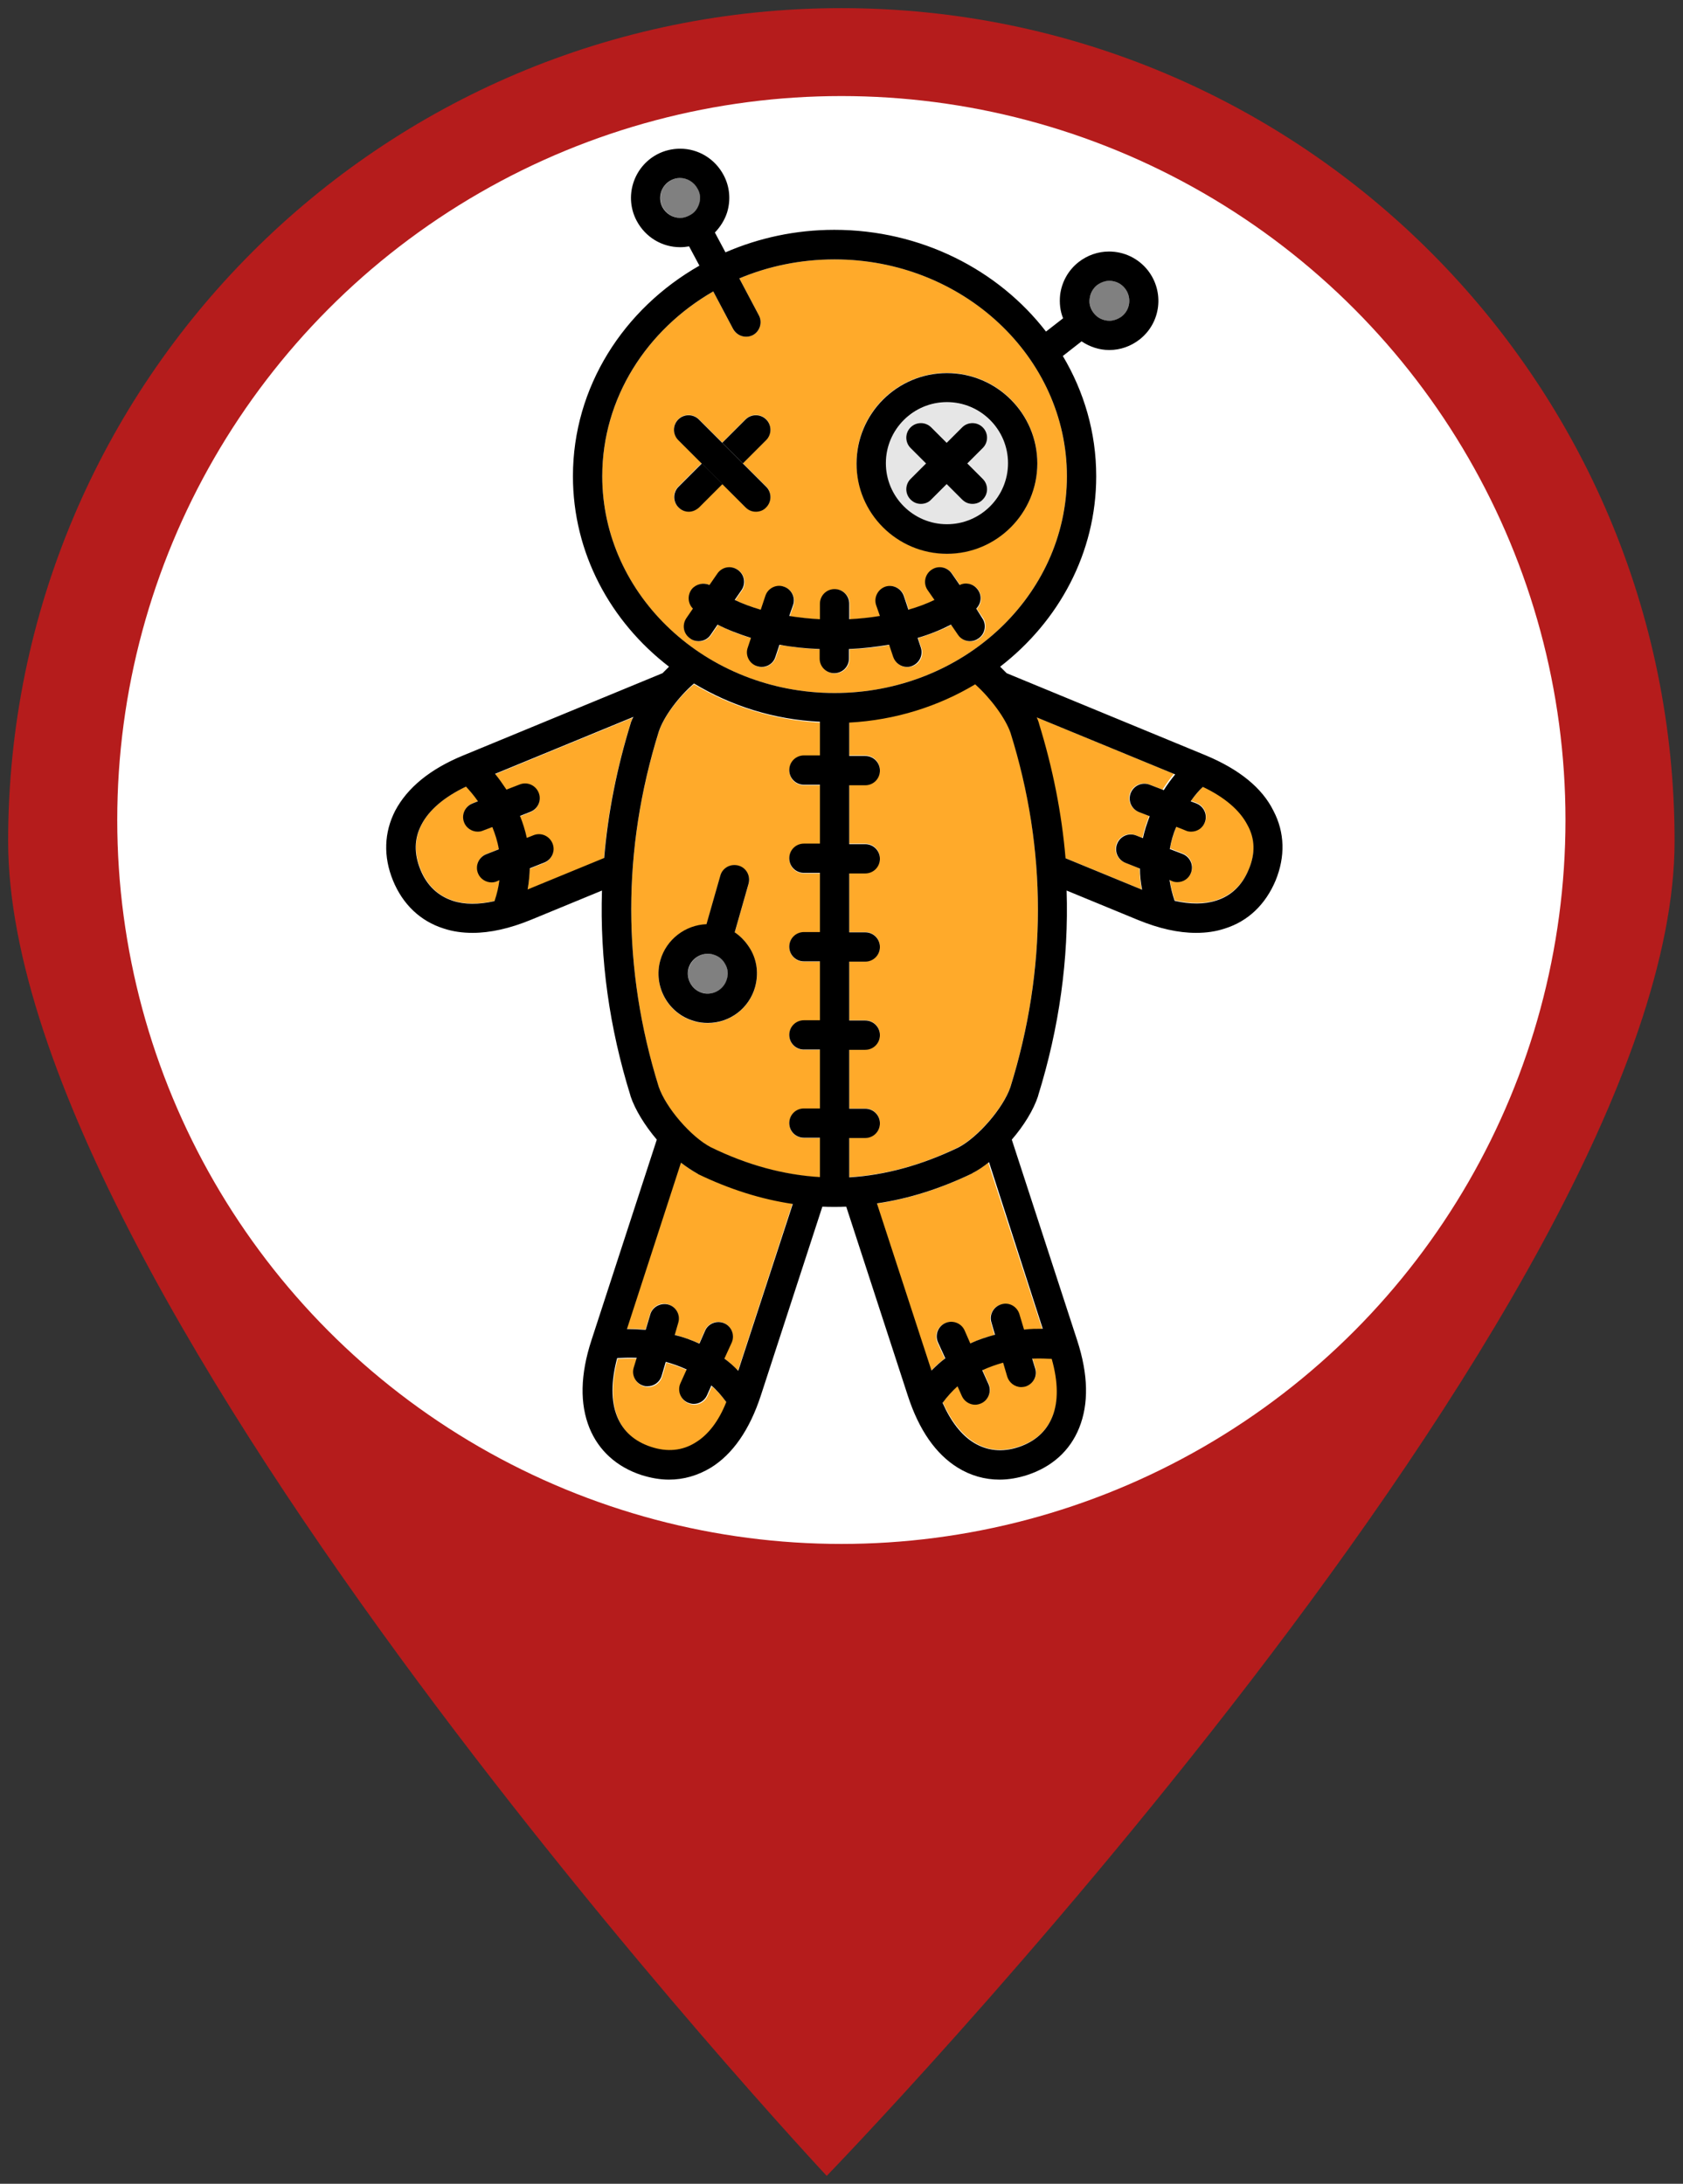 <?xml version="1.0" encoding="utf-8"?>
<!-- Generator: Adobe Illustrator 22.0.1, SVG Export Plug-In . SVG Version: 6.00 Build 0)  -->
<svg version="1.1" id="Layer_1" xmlns="http://www.w3.org/2000/svg" xmlns:xlink="http://www.w3.org/1999/xlink" x="0px" y="0px"
	 viewBox="0 0 620.1 804.8" style="enable-background:new 0 0 620.1 804.8;" xml:space="preserve">
<rect x="0" y="0" width="620.1" height="804.8" fill="#333333" stroke="none"/>
<style type="text/css">
	.st0{fill:#B51C1C;}
	.st1{fill:#FFFFFF;}
	.st2{fill:#FFAA2A;}
	.st3{fill:#808080;}
	.st4{fill:#E6E6E6;}
</style>
<path class="st0" d="M617,310c0,169.5-312.4,491.9-312.4,491.9S3,479.5,3,310S140.4,3,310,3S617,140.4,617,310z"/>
<circle class="st1" cx="310" cy="302.2" r="266.8"/>
<path class="st2" d="M262.3,510.9l-1.6,3.6c-0.9,2-2.9,3.2-4.9,3.2c-0.7,0-1.5-0.2-2.2-0.5c-2.7-1.2-3.9-4.4-2.7-7.1l2.3-5.1
	c-2.6-1.2-5.2-2.1-7.7-2.8l-1.5,5.1c-0.7,2.3-2.8,3.9-5.2,3.9c-0.5,0-1-0.1-1.5-0.2c-2.9-0.9-4.5-3.9-3.6-6.7l1.1-3.6
	c-2.9-0.1-5.4,0-7.2,0.1c-2.3,8.5-2.3,16,0,21.6c2.2,5.4,6.4,9.1,12.4,11.1s11.6,1.4,16.5-1.6c4.6-2.8,8.5-7.9,11.5-14.7
	C266.1,514.6,264.3,512.6,262.3,510.9z"/>
<path class="st3" d="M258.8,365.9c0.7,0.2,1.3,0.3,2,0.3c3.3,0,6.2-2.2,7.1-5.3c0.5-1.9,0.3-3.9-0.6-5.6c-1-1.7-2.5-3-4.4-3.5
	c-0.7-0.2-1.3-0.3-2-0.3c-3.3,0-6.2,2.2-7.1,5.3C252.6,360.7,254.9,364.8,258.8,365.9z"/>
<g>
	<path class="st2" d="M257,432.5c-2-1-4.1-2.5-6.2-4.1l-19.9,61.3c2.1,0,4.4,0,6.9,0.3l1.7-5.7c0.9-2.9,3.9-4.5,6.7-3.6
		c2.9,0.9,4.5,3.9,3.6,6.7l-1.3,4.5c3,0.8,6.1,1.8,9.1,3.2l2.1-4.8c1.2-2.7,4.4-3.9,7.1-2.7c2.7,1.2,3.9,4.4,2.7,7.1l-2.7,5.9
		c1.8,1.3,3.4,2.9,5.1,4.5l20.1-61.6c-11.7-1.7-23.3-5.4-34.9-11C257.1,432.5,257,432.5,257,432.5z"/>
	<path class="st2" d="M242.7,269.8c-13.5,43.4-13.5,87.4,0,130.8c2.6,7.7,11.9,18.5,19.2,22.3c13.5,6.5,26.9,10.2,40.2,11v-14.5
		h-5.9c-3,0-5.4-2.4-5.4-5.4s2.4-5.4,5.4-5.4h5.9v-21.7h-5.9c-3,0-5.4-2.4-5.4-5.4s2.4-5.4,5.4-5.4h5.9v-21.7h-5.9
		c-3,0-5.4-2.4-5.4-5.4s2.4-5.4,5.4-5.4h5.9v-21.7h-5.9c-3,0-5.4-2.4-5.4-5.4s2.4-5.4,5.4-5.4h5.9v-21.7h-5.9c-3,0-5.4-2.4-5.4-5.4
		s2.4-5.4,5.4-5.4h5.9v-12.3c-17-0.9-32.9-6-46.4-14.1C249.9,257,244.5,264.3,242.7,269.8z M265.4,322.8c0.8-2.9,3.8-4.5,6.7-3.7
		c2.9,0.8,4.5,3.8,3.7,6.7l-5.1,17.9c2.4,1.6,4.5,3.7,5.9,6.4c2.4,4.2,2.9,9.1,1.6,13.8c-2.2,7.8-9.4,13.2-17.4,13.2
		c-1.7,0-3.3-0.2-5-0.7c-9.6-2.7-15.2-12.8-12.5-22.4c2.2-7.6,9.1-13,17-13.2L265.4,322.8z"/>
</g>
<path class="st3" d="M257.1,69.5c-1.3-2.4-3.8-3.9-6.5-3.9c-1.2,0-2.4,0.3-3.4,0.9c-3.6,1.9-4.9,6.3-3,9.9c1.3,2.4,3.8,3.9,6.5,3.9
	c1.2,0,2.4-0.3,3.4-0.9c1.7-0.9,3-2.5,3.6-4.3C258.2,73.2,258,71.2,257.1,69.5z"/>
<path class="st4" d="M348.9,193.3c12.4,0,22.5-10.1,22.5-22.5s-10.1-22.5-22.5-22.5s-22.5,10.1-22.5,22.5S336.5,193.3,348.9,193.3z
	 M335.5,165c-2.1-2.1-2.1-5.5,0-7.6s5.5-2.1,7.6,0l5.7,5.7l5.7-5.7c2.1-2.1,5.5-2.1,7.6,0s2.1,5.5,0,7.6l-5.7,5.7l5.7,5.7
	c2.1,2.1,2.1,5.5,0,7.6c-1.1,1.1-2.4,1.6-3.8,1.6s-2.8-0.5-3.8-1.6l-5.7-5.7l-5.7,5.7c-1.1,1.1-2.4,1.6-3.8,1.6s-2.8-0.5-3.8-1.6
	c-2.1-2.1-2.1-5.5,0-7.6l5.7-5.7L335.5,165z"/>
<g>
	<path class="st2" d="M182.3,285.4c1.4,1.7,2.9,3.7,4.2,5.8l4.9-1.9c2.8-1.1,5.9,0.3,7,3.1c1.1,2.8-0.3,5.9-3.1,7l-3.8,1.5
		c1,2.6,1.9,5.3,2.5,8.1l2.5-1c2.8-1.1,5.9,0.3,7,3.1c1.1,2.8-0.3,5.9-3.1,7l-5.3,2.1c0,2.5-0.3,5.2-0.8,7.8l28.2-11.6
		c1.4-16.6,4.7-33.2,9.8-49.7v-0.1c0.2-0.7,0.5-1.4,0.8-2.1L182.3,285.4z"/>
	<path class="st2" d="M181.2,325.1c-2.2,0-4.2-1.3-5-3.4c-1.1-2.8,0.3-5.9,3.1-7l4.6-1.8c-0.5-2.9-1.4-5.7-2.4-8.2l-3.4,1.3
		c-0.6,0.3-1.3,0.4-2,0.4c-2.2,0-4.2-1.3-5-3.4c-1.1-2.8,0.3-5.9,3.1-7l2-0.8c-1.6-2.3-3.2-4.1-4.4-5.4c-8,3.8-13.6,8.6-16.4,14
		c-2.7,5.2-2.8,10.7-0.4,16.6c2.4,5.9,6.5,9.8,12,11.5c4.3,1.4,9.5,1.4,15.3,0.1c0.9-2.6,1.5-5.2,1.9-7.7l-0.9,0.4
		C182.5,325,181.8,325.1,181.2,325.1z"/>
</g>
<path class="st3" d="M408.8,118.2c1.7,0,3.2-0.5,4.5-1.6c3.2-2.5,3.7-7.1,1.2-10.3c-1.4-1.8-3.5-2.8-5.8-2.8c-1.7,0-3.2,0.5-4.5,1.6
	c-1.5,1.2-2.5,3-2.7,4.9s0.3,3.9,1.5,5.4C404.4,117.2,406.5,118.2,408.8,118.2z"/>
<g>
	<path class="st2" d="M393.1,175.5c0-44.1-38.4-79.9-85.6-79.9c-12.5,0-24.4,2.5-35.1,7l7.2,13.6c1.4,2.6,0.4,5.9-2.2,7.3
		c-0.8,0.4-1.7,0.6-2.5,0.6c-1.9,0-3.8-1-4.8-2.9l-7.3-13.8c-24.5,14.1-40.9,39.3-40.9,68.1c0,44.1,38.4,79.9,85.6,79.9
		S393.1,219.6,393.1,175.5z M348.9,137.4c18.4,0,33.3,15,33.3,33.3c0,18.4-15,33.3-33.3,33.3c-18.4,0-33.3-15-33.3-33.3
		C315.5,152.4,330.5,137.4,348.9,137.4z M249.9,179.3l8.6-8.6l-8.6-8.6c-2.1-2.1-2.1-5.5,0-7.6s5.5-2.1,7.6,0l8.6,8.6l8.6-8.6
		c2.1-2.1,5.5-2.1,7.6,0s2.1,5.5,0,7.6l-8.6,8.6l8.6,8.6c2.1,2.1,2.1,5.5,0,7.6c-1.1,1.1-2.4,1.6-3.8,1.6s-2.8-0.5-3.8-1.6l-8.6-8.6
		l-8.6,8.6c-1.1,1.1-2.4,1.6-3.8,1.6s-2.8-0.5-3.8-1.6C247.8,184.8,247.8,181.4,249.9,179.3z M360.7,235.4c-0.9,0.7-2,1-3.1,1
		c-1.7,0-3.4-0.8-4.4-2.3l-2.6-3.8c-3.7,1.9-7.9,3.5-12.3,4.9l1.2,3.6c1,2.8-0.6,5.9-3.4,6.8c-0.6,0.2-1.2,0.3-1.7,0.3
		c-2.3,0-4.4-1.4-5.1-3.7l-1.5-4.5c-4.7,0.9-9.7,1.4-14.8,1.6v3.5c0,3-2.4,5.4-5.4,5.4s-5.4-2.4-5.4-5.4v-3.5
		c-5.1-0.2-10-0.8-14.8-1.6l-1.5,4.5c-0.8,2.3-2.9,3.7-5.1,3.7c-0.6,0-1.2-0.1-1.7-0.3c-2.8-1-4.3-4-3.4-6.8l1.2-3.6
		c-4.5-1.3-8.6-3-12.3-4.9l-2.6,3.8c-1,1.5-2.7,2.3-4.4,2.3c-1.1,0-2.1-0.3-3.1-1c-2.5-1.7-3.1-5.1-1.4-7.5l2.4-3.5
		c-1.9-1.9-2.2-5-0.4-7.2c1.6-2,4.3-2.6,6.5-1.5l2.9-4.2c1.7-2.5,5.1-3.1,7.5-1.4c2.5,1.7,3.1,5.1,1.4,7.5l-2.5,3.6
		c2.9,1.4,6.1,2.6,9.6,3.6l1.7-5.1c1-2.8,4-4.3,6.8-3.4c2.8,1,4.3,4,3.4,6.8l-1.4,4c3.6,0.6,7.4,1,11.3,1.2v-5.7
		c0-3,2.4-5.4,5.4-5.4s5.4,2.4,5.4,5.4v5.7c3.9-0.2,7.6-0.6,11.3-1.2l-1.4-4c-1-2.8,0.6-5.9,3.4-6.8c2.8-1,5.9,0.6,6.8,3.4l1.7,5.1
		c3.4-1,6.7-2.2,9.6-3.6l-2.5-3.6c-1.7-2.5-1.1-5.8,1.4-7.5s5.8-1.1,7.5,1.4l2.9,4.2c2.2-1,4.9-0.5,6.5,1.5c1.7,2.2,1.5,5.3-0.4,7.2
		l2.4,3.5C363.8,230.3,363.2,233.7,360.7,235.4z"/>
	<path class="st2" d="M359.3,252c-13.6,8.2-29.4,13.2-46.4,14.1v12.3h5.9c3,0,5.4,2.4,5.4,5.4s-2.4,5.4-5.4,5.4h-5.9v21.7h5.9
		c3,0,5.4,2.4,5.4,5.4s-2.4,5.4-5.4,5.4h-5.9v21.8h5.9c3,0,5.4,2.4,5.4,5.4s-2.4,5.4-5.4,5.4h-5.9V376h5.9c3,0,5.4,2.4,5.4,5.4
		s-2.4,5.4-5.4,5.4h-5.9v21.7h5.9c3,0,5.4,2.4,5.4,5.4s-2.4,5.4-5.4,5.4h-5.9v14.5c13.3-0.8,26.7-4.4,40.2-11
		c7.3-3.8,16.6-14.6,19.2-22.3c13.5-43.4,13.5-87.4,0-130.8C370.5,264.3,365.1,257,359.3,252z"/>
	<path class="st2" d="M380.4,500.5l1.1,3.6c0.9,2.9-0.8,5.9-3.6,6.7c-0.5,0.2-1,0.2-1.5,0.2c-2.3,0-4.5-1.5-5.2-3.9l-1.5-5.1
		c-2.5,0.7-5.1,1.6-7.7,2.8l2.3,5.1c1.2,2.7,0,5.9-2.7,7.1c-0.7,0.3-1.5,0.5-2.2,0.5c-2.1,0-4-1.2-4.9-3.2l-1.6-3.6
		c-2,1.7-3.8,3.8-5.5,6.1c3,6.8,7,11.9,11.5,14.7c4.9,3.1,10.5,3.6,16.5,1.6c6.1-2,10.2-5.7,12.4-11.1c2.3-5.6,2.3-13,0-21.6
		C385.8,500.5,383.3,500.4,380.4,500.5z"/>
	<path class="st2" d="M381.8,264.3c0.3,0.7,0.6,1.4,0.8,2.1v0.1c5.1,16.5,8.4,33.1,9.8,49.7l28.2,11.6c-0.5-2.7-0.7-5.3-0.8-7.8
		l-5.3-2.1c-2.8-1.1-4.2-4.2-3.1-7s4.2-4.2,7-3.1l2.5,1c0.6-2.8,1.5-5.6,2.5-8.1l-3.9-1.5c-2.8-1.1-4.2-4.2-3.1-7s4.2-4.2,7-3.1
		l4.9,1.9c1.4-2.1,2.8-4.1,4.2-5.8L381.8,264.3z"/>
	<path class="st2" d="M358,432.5c0,0-0.1,0-0.1,0.1c-11.6,5.6-23.3,9.3-35,11l20.1,61.6c1.6-1.7,3.3-3.2,5.1-4.5l-2.7-5.9
		c-1.2-2.7,0-5.9,2.7-7.1s5.9,0,7.1,2.7l2.1,4.8c3-1.4,6.1-2.5,9.1-3.2l-1.3-4.5c-0.9-2.9,0.8-5.9,3.6-6.7c2.9-0.9,5.9,0.8,6.7,3.6
		l1.7,5.7c2.5-0.2,4.9-0.3,6.9-0.3l-19.9-61.3C362.1,430.1,360,431.5,358,432.5z"/>
	<path class="st2" d="M443.3,289.8c-1.2,1.3-2.8,3.1-4.5,5.3l2.1,0.8c2.8,1.1,4.2,4.2,3.1,7c-0.8,2.1-2.9,3.4-5,3.4
		c-0.7,0-1.3-0.1-2-0.4l-3.5-1.4c-1,2.5-1.9,5.2-2.4,8.2l4.7,1.8c2.8,1.1,4.2,4.2,3.1,7c-0.8,2.1-2.9,3.4-5,3.4
		c-0.7,0-1.3-0.1-2-0.4l-0.9-0.4c0.3,2.5,1,5,1.9,7.7c5.8,1.3,11,1.3,15.3-0.1c5.5-1.8,9.6-5.6,12-11.5s2.3-11.5-0.4-16.6
		C457,298.4,451.3,293.6,443.3,289.8z"/>
</g>
<path d="M282.3,162.2c2.1-2.1,2.1-5.5,0-7.6s-5.5-2.1-7.6,0l-8.6,8.6l7.6,7.6L282.3,162.2z"/>
<path d="M257.6,187l8.6-8.6l-7.6-7.6l-8.6,8.6c-2.1,2.1-2.1,5.5,0,7.6c1.1,1.1,2.4,1.6,3.8,1.6S256.5,188,257.6,187z"/>
<path d="M274.7,187c1.1,1.1,2.4,1.6,3.8,1.6s2.8-0.5,3.8-1.6c2.1-2.1,2.1-5.5,0-7.6l-8.6-8.6l-7.6-7.6l-8.6-8.6
	c-2.1-2.1-5.5-2.1-7.6,0s-2.1,5.5,0,7.6l8.6,8.6l7.6,7.6L274.7,187z"/>
<path d="M348.9,204.1c18.4,0,33.3-15,33.3-33.3c0-18.4-15-33.3-33.3-33.3c-18.4,0-33.3,15-33.3,33.3
	C315.5,189.1,330.5,204.1,348.9,204.1z M348.9,148.2c12.4,0,22.5,10.1,22.5,22.5s-10.1,22.5-22.5,22.5s-22.5-10.1-22.5-22.5
	S336.5,148.2,348.9,148.2z"/>
<path d="M335.5,184.1c1.1,1.1,2.4,1.6,3.8,1.6s2.8-0.5,3.8-1.6l5.7-5.7l5.7,5.7c1.1,1.1,2.4,1.6,3.8,1.6s2.8-0.5,3.8-1.6
	c2.1-2.1,2.1-5.5,0-7.6l-5.7-5.7l5.7-5.7c2.1-2.1,2.1-5.5,0-7.6s-5.5-2.1-7.6,0l-5.7,5.7l-5.7-5.7c-2.1-2.1-5.5-2.1-7.6,0
	s-2.1,5.5,0,7.6l5.7,5.7l-5.7,5.7C333.4,178.6,333.4,182,335.5,184.1z"/>
<path d="M359.7,224.3c1.9-1.9,2.2-5,0.4-7.2c-1.6-2-4.3-2.6-6.5-1.5l-2.9-4.2c-1.7-2.5-5.1-3.1-7.5-1.4c-2.5,1.7-3.1,5.1-1.4,7.5
	l2.5,3.6c-2.9,1.4-6.1,2.6-9.6,3.6l-1.7-5.1c-1-2.8-4-4.3-6.8-3.4c-2.8,1-4.3,4-3.4,6.8l1.4,4c-3.6,0.6-7.4,1-11.3,1.2v-5.7
	c0-3-2.4-5.4-5.4-5.4s-5.4,2.4-5.4,5.4v5.7c-3.9-0.2-7.6-0.6-11.3-1.2l1.4-4c1-2.8-0.6-5.9-3.4-6.8c-2.8-1-5.9,0.6-6.8,3.4l-1.7,5.1
	c-3.4-1-6.7-2.2-9.6-3.6l2.5-3.6c1.7-2.5,1.1-5.8-1.4-7.5s-5.8-1.1-7.5,1.4l-2.9,4.2c-2.2-1-4.9-0.4-6.5,1.5
	c-1.7,2.2-1.5,5.3,0.4,7.2l-2.4,3.5c-1.7,2.5-1.1,5.8,1.4,7.5c0.9,0.7,2,1,3.1,1c1.7,0,3.4-0.8,4.4-2.3l2.6-3.8
	c3.7,1.9,7.9,3.5,12.3,4.9l-1.2,3.6c-1,2.8,0.6,5.9,3.4,6.8c0.6,0.2,1.2,0.3,1.7,0.3c2.3,0,4.4-1.4,5.1-3.7l1.5-4.5
	c4.7,0.9,9.7,1.4,14.8,1.6v3.5c0,3,2.4,5.4,5.4,5.4s5.4-2.4,5.4-5.4v-3.5c5.1-0.2,10-0.8,14.8-1.6l1.5,4.5c0.8,2.3,2.9,3.7,5.1,3.7
	c0.6,0,1.2-0.1,1.7-0.3c2.8-1,4.3-4,3.4-6.8l-1.2-3.6c4.5-1.3,8.6-3,12.3-4.9l2.6,3.8c1,1.5,2.7,2.3,4.4,2.3c1.1,0,2.1-0.3,3.1-1
	c2.5-1.7,3.1-5.1,1.4-7.5L359.7,224.3z"/>
<path d="M243.3,353.9c-2.7,9.6,2.9,19.7,12.5,22.4c1.6,0.5,3.3,0.7,5,0.7c8.1,0,15.2-5.4,17.4-13.2c1.3-4.7,0.8-9.6-1.6-13.8
	c-1.5-2.6-3.5-4.8-5.9-6.4l5.1-17.9c0.8-2.9-0.8-5.9-3.7-6.7c-2.9-0.8-5.9,0.8-6.7,3.7l-5.1,17.9
	C252.5,340.9,245.5,346.2,243.3,353.9z M253.7,356.8c0.9-3.1,3.8-5.3,7.1-5.3c0.7,0,1.4,0.1,2,0.3c1.9,0.5,3.5,1.8,4.4,3.5
	c1,1.7,1.2,3.7,0.6,5.6c-0.9,3.1-3.8,5.3-7.1,5.3c-0.7,0-1.4-0.1-2-0.3C254.9,364.8,252.6,360.7,253.7,356.8z"/>
<path d="M444.3,278.4l-73.4-30.3c-0.8-0.8-1.6-1.6-2.4-2.4c21.6-16.7,35.4-41.9,35.4-70.2c0-16.1-4.5-31.2-12.3-44.3l6.9-5.4
	c3,2,6.5,3.2,10.2,3.2c4.1,0,8-1.4,11.2-3.9c7.9-6.2,9.2-17.6,3-25.5c-3.5-4.4-8.7-6.9-14.3-6.9c-4.1,0-8,1.4-11.2,3.9
	c-3.8,3-6.2,7.3-6.8,12.1c-0.3,3,0,5.9,1.1,8.6l-6.3,4.9c-17.5-22.7-46-37.5-78-37.5c-14.3,0-27.9,3-40.1,8.3l-3.9-7.3
	c2-2.1,3.6-4.6,4.5-7.4c1.4-4.6,1-9.5-1.3-13.8c-3.2-6-9.3-9.7-16-9.7c-2.9,0-5.9,0.7-8.5,2.1c-8.8,4.7-12.2,15.7-7.5,24.5
	c3.2,6,9.3,9.7,16,9.7c1.1,0,2.2-0.1,3.3-0.3l3.8,7.1c-27.9,15.9-46.6,44.7-46.6,77.6c0,28.3,13.8,53.6,35.4,70.2
	c-0.8,0.8-1.6,1.6-2.4,2.4l-73.4,30.3c-12.2,5-20.6,11.9-25.1,20.4c-4.1,8-4.4,16.9-0.8,25.7c3.6,8.8,10.1,15,18.7,17.7
	c3.3,1.1,6.9,1.6,10.6,1.6c6.5,0,13.7-1.6,21.5-4.8l26.2-10.8c-0.8,25.3,2.7,50.5,10.5,75.6v0.1c1.7,5.1,5.3,10.9,9.7,16.1l-24.1,74
	c-4.1,12.6-4.3,23.4-0.7,32.3c3.4,8.3,10,14.3,19.1,17.3c3.5,1.1,6.9,1.7,10.2,1.7c5.4,0,10.6-1.5,15.4-4.4c8.1-5,14.3-14,18.4-26.5
	l22.7-69.7c1.5,0.1,2.9,0.1,4.4,0.1s2.9,0,4.4-0.1l22.7,69.7c4.1,12.6,10.3,21.5,18.4,26.5c4.7,2.9,9.9,4.4,15.4,4.4
	c3.3,0,6.8-0.6,10.2-1.7c9.1-3,15.7-8.9,19.1-17.3c3.6-8.9,3.4-19.7-0.7-32.3l-24.1-74c4.4-5.1,8-10.9,9.7-16.1v-0.1
	c7.8-25.1,11.3-50.4,10.5-75.6l26.2,10.8c7.8,3.2,14.9,4.8,21.5,4.8c3.8,0,7.3-0.5,10.6-1.6c8.6-2.7,15-8.9,18.7-17.7
	c3.6-8.8,3.4-17.7-0.8-25.7C465,290.3,456.5,283.5,444.3,278.4z M401.5,110c0.2-1.9,1.2-3.7,2.7-4.9c1.3-1,2.9-1.6,4.5-1.6
	c2.3,0,4.4,1,5.8,2.8c2.5,3.2,2,7.8-1.2,10.3c-1.3,1-2.9,1.6-4.5,1.6c-2.3,0-4.4-1-5.8-2.8C401.8,113.9,401.2,111.9,401.5,110z
	 M257.6,75.1c-0.6,1.9-1.8,3.4-3.6,4.3c-1.1,0.6-2.2,0.9-3.4,0.9c-2.7,0-5.2-1.5-6.5-3.9c-1.9-3.6-0.5-8,3-9.9
	c1.1-0.6,2.2-0.9,3.4-0.9c2.7,0,5.2,1.5,6.5,3.9C258,71.2,258.2,73.2,257.6,75.1z M182.2,332.1c-5.8,1.3-11,1.3-15.3-0.1
	c-5.5-1.8-9.6-5.6-12-11.5s-2.3-11.5,0.4-16.6c2.8-5.4,8.4-10.2,16.4-14c1.2,1.3,2.8,3.1,4.4,5.4l-2,0.8c-2.8,1.1-4.2,4.2-3.1,7
	c0.8,2.1,2.9,3.4,5,3.4c0.7,0,1.3-0.1,2-0.4l3.4-1.3c1,2.5,1.9,5.2,2.4,8.2l-4.6,1.8c-2.8,1.1-4.2,4.2-3.1,7c0.8,2.1,2.9,3.4,5,3.4
	c0.7,0,1.3-0.1,2-0.4l0.9-0.4C183.7,326.9,183.1,329.4,182.2,332.1z M232.4,266.4v0.1c-5.1,16.5-8.4,33.1-9.8,49.7l-28.2,11.6
	c0.5-2.7,0.7-5.3,0.8-7.8l5.3-2.1c2.8-1.1,4.2-4.2,3.1-7c-1.1-2.8-4.2-4.2-7-3.1l-2.5,1c-0.6-2.8-1.5-5.6-2.5-8.1l3.8-1.5
	c2.8-1.1,4.2-4.2,3.1-7c-1.1-2.8-4.2-4.2-7-3.1l-4.9,1.9c-1.4-2.1-2.8-4.1-4.2-5.8l51-21C232.9,265,232.7,265.7,232.4,266.4z
	 M256.3,531.6c-4.9,3.1-10.5,3.6-16.5,1.6s-10.2-5.7-12.4-11.1c-2.3-5.6-2.3-13,0-21.6c1.8-0.1,4.3-0.2,7.2-0.1l-1.1,3.6
	c-0.9,2.9,0.8,5.9,3.6,6.7c0.5,0.2,1,0.2,1.5,0.2c2.3,0,4.5-1.5,5.2-3.9l1.5-5.1c2.5,0.7,5.1,1.6,7.7,2.8l-2.3,5.1
	c-1.2,2.7,0,5.9,2.7,7.1c0.7,0.3,1.5,0.5,2.2,0.5c2.1,0,4-1.2,4.9-3.2l1.6-3.6c2,1.7,3.8,3.8,5.5,6.1
	C264.8,523.8,260.9,528.8,256.3,531.6z M272,505.2c-1.6-1.7-3.3-3.2-5.1-4.5l2.7-5.9c1.2-2.7,0-5.9-2.7-7.1s-5.9,0-7.1,2.7l-2.1,4.8
	c-3-1.4-6.1-2.5-9.1-3.2l1.3-4.5c0.9-2.9-0.8-5.9-3.6-6.7s-5.9,0.8-6.7,3.6l-1.7,5.7c-2.5-0.2-4.9-0.3-6.9-0.3l19.9-61.3
	c2.1,1.6,4.2,3,6.2,4.1c0,0,0.1,0,0.1,0.1c11.6,5.6,23.3,9.3,34.9,11L272,505.2z M302.1,278.4h-5.9c-3,0-5.4,2.4-5.4,5.4
	s2.4,5.4,5.4,5.4h5.9v21.7h-5.9c-3,0-5.4,2.4-5.4,5.4s2.4,5.4,5.4,5.4h5.9v21.8h-5.9c-3,0-5.4,2.4-5.4,5.4s2.4,5.4,5.4,5.4h5.9V376
	h-5.9c-3,0-5.4,2.4-5.4,5.4s2.4,5.4,5.4,5.4h5.9v21.7h-5.9c-3,0-5.4,2.4-5.4,5.4s2.4,5.4,5.4,5.4h5.9v14.5
	c-13.3-0.8-26.7-4.4-40.2-11c-7.3-3.8-16.6-14.6-19.2-22.3c-13.5-43.4-13.5-87.4,0-130.8c1.8-5.5,7.2-12.8,13-17.8
	c13.6,8.2,29.4,13.3,46.4,14.1L302.1,278.4L302.1,278.4z M307.5,255.4c-47.2,0-85.6-35.9-85.6-79.9c0-28.8,16.4-54,40.9-68.1
	l7.3,13.8c1,1.8,2.8,2.9,4.8,2.9c0.9,0,1.7-0.2,2.5-0.6c2.6-1.4,3.6-4.7,2.2-7.3l-7.2-13.6c10.7-4.5,22.6-7,35.1-7
	c47.2,0,85.6,35.9,85.6,79.9C393.1,219.6,354.7,255.4,307.5,255.4z M387.7,522.2c-2.2,5.4-6.4,9.1-12.4,11.1s-11.6,1.4-16.5-1.6
	c-4.6-2.8-8.5-7.9-11.5-14.7c1.7-2.3,3.6-4.4,5.5-6.1l1.6,3.6c0.9,2,2.9,3.2,4.9,3.2c0.7,0,1.5-0.2,2.2-0.5c2.7-1.2,3.9-4.4,2.7-7.1
	l-2.3-5.1c2.6-1.2,5.2-2.1,7.7-2.8l1.5,5.1c0.7,2.3,2.8,3.9,5.2,3.9c0.5,0,1-0.1,1.5-0.2c2.9-0.9,4.5-3.9,3.6-6.7l-1.1-3.6
	c2.9-0.1,5.4,0,7.2,0.1C389.9,509.2,390,516.6,387.7,522.2z M384.2,489.7c-2.1,0-4.4,0-6.9,0.3l-1.7-5.7c-0.9-2.9-3.9-4.5-6.7-3.6
	c-2.9,0.9-4.5,3.9-3.6,6.7l1.3,4.5c-3,0.8-6.1,1.8-9.1,3.2l-2.1-4.8c-1.2-2.7-4.4-3.9-7.1-2.7c-2.7,1.2-3.9,4.4-2.7,7.1l2.7,5.9
	c-1.8,1.3-3.5,2.9-5.1,4.5l-20.1-61.6c11.7-1.7,23.3-5.4,35-11c0,0,0.1,0,0.1-0.1c2-1,4.1-2.4,6.2-4.1L384.2,489.7z M372.3,400.6
	c-2.6,7.7-11.9,18.5-19.2,22.3c-13.5,6.5-26.9,10.2-40.2,11v-14.5h5.9c3,0,5.4-2.4,5.4-5.4s-2.4-5.4-5.4-5.4h-5.9v-21.7h5.9
	c3,0,5.4-2.4,5.4-5.4s-2.4-5.4-5.4-5.4h-5.9v-21.7h5.9c3,0,5.4-2.4,5.4-5.4s-2.4-5.4-5.4-5.4h-5.9v-21.7h5.9c3,0,5.4-2.4,5.4-5.4
	s-2.4-5.4-5.4-5.4h-5.9v-21.7h5.9c3,0,5.4-2.4,5.4-5.4s-2.4-5.4-5.4-5.4h-5.9v-12.3c17-0.9,32.9-6,46.4-14.1
	c5.7,5.1,11.1,12.4,13,17.8C385.8,313.2,385.8,357.2,372.3,400.6z M423.6,289.2c-2.8-1.1-5.9,0.3-7,3.1c-1.1,2.8,0.3,5.9,3.1,7
	l3.9,1.5c-1,2.6-1.9,5.3-2.5,8.1l-2.5-1c-2.8-1.1-5.9,0.3-7,3.1c-1.1,2.8,0.3,5.9,3.1,7l5.3,2.1c0,2.5,0.3,5.2,0.8,7.8l-28.2-11.6
	c-1.4-16.6-4.7-33.2-9.8-49.7v-0.1c-0.2-0.7-0.5-1.4-0.8-2.1l51,21c-1.4,1.7-2.9,3.7-4.2,5.8L423.6,289.2z M460.1,320.4
	c-2.4,5.9-6.5,9.8-12,11.5c-4.3,1.4-9.5,1.4-15.3,0.1c-0.9-2.6-1.5-5.2-1.9-7.7l0.9,0.4c0.6,0.3,1.3,0.4,2,0.4c2.2,0,4.2-1.3,5-3.4
	c1.1-2.8-0.3-5.9-3.1-7l-4.7-1.8c0.5-2.9,1.3-5.7,2.4-8.2l3.5,1.4c0.6,0.3,1.3,0.4,2,0.4c2.2,0,4.2-1.3,5-3.4c1.1-2.8-0.3-5.9-3.1-7
	l-2.1-0.8c1.6-2.3,3.2-4.1,4.5-5.3c8,3.8,13.6,8.6,16.4,14C462.4,309,462.6,314.5,460.1,320.4z"/>
</svg>
